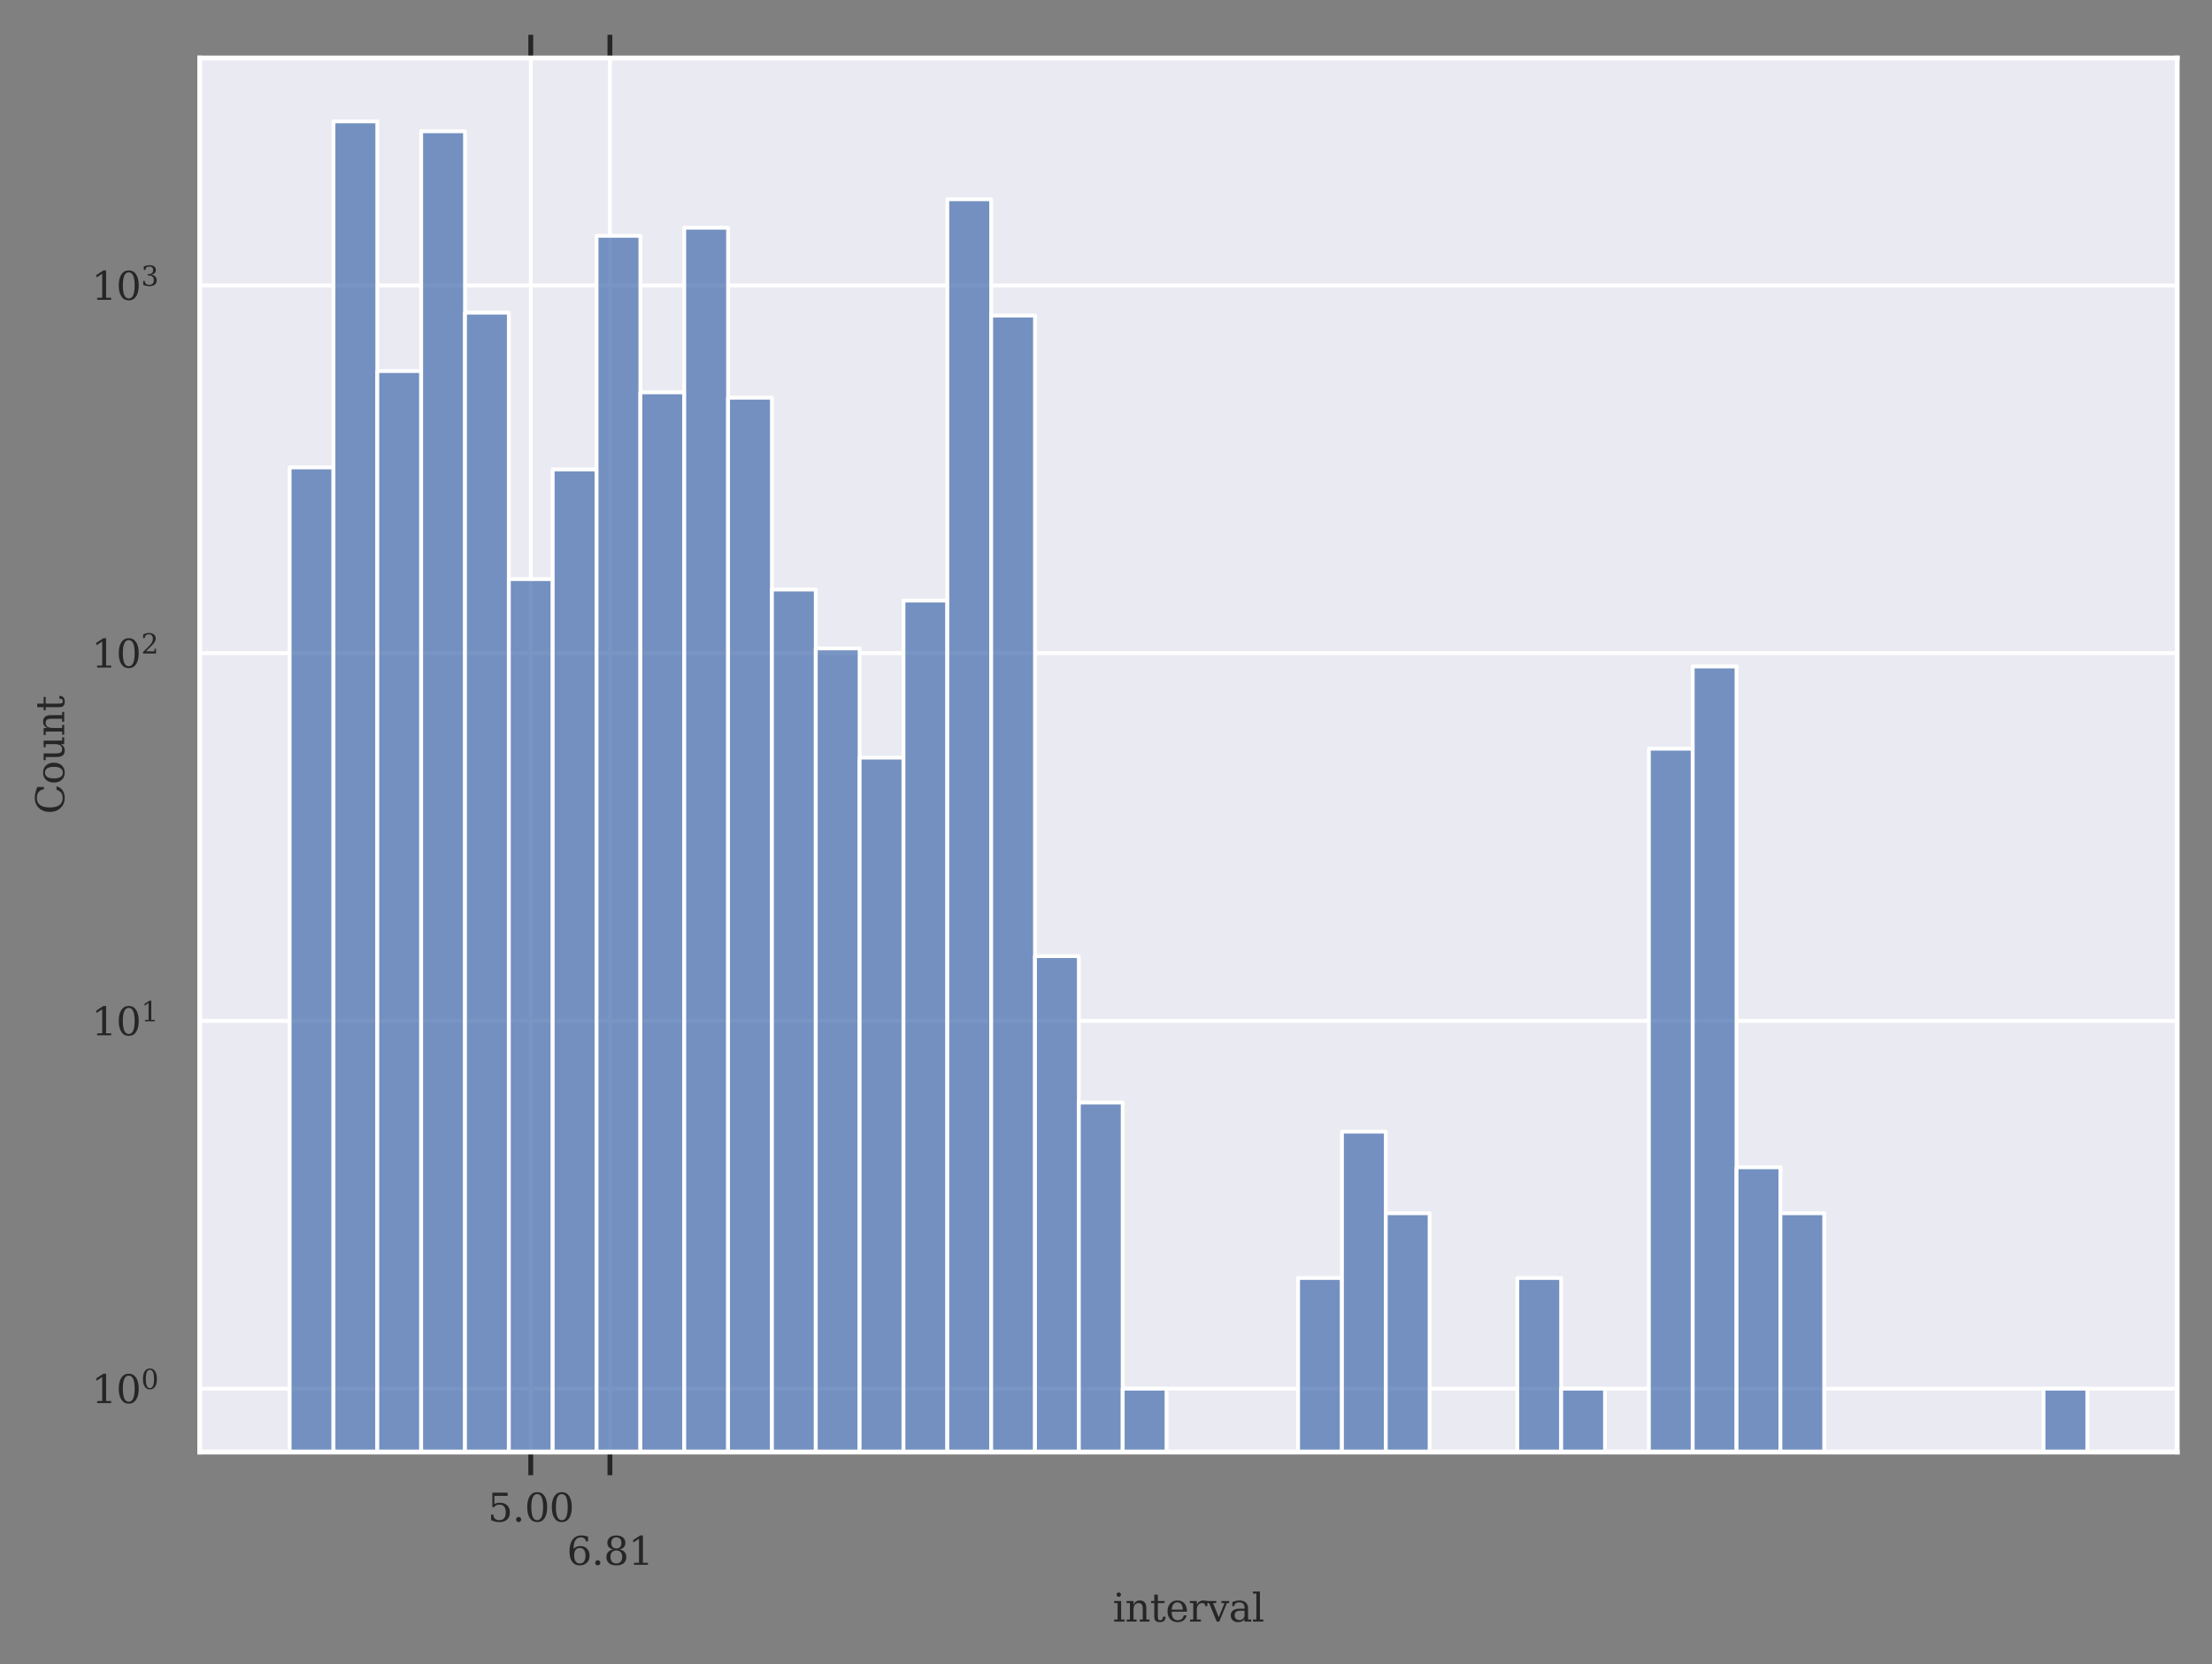 <?xml version="1.0" encoding="utf-8" standalone="no"?>
<!DOCTYPE svg PUBLIC "-//W3C//DTD SVG 1.1//EN"
  "http://www.w3.org/Graphics/SVG/1.1/DTD/svg11.dtd">
<svg height="344.411pt" version="1.1" viewBox="0 0 457.639 344.411" width="457.639pt" xmlns="http://www.w3.org/2000/svg" xmlns:xlink="http://www.w3.org/1999/xlink">
 <rect x="0" y="0" width="457.639" height="344.411" fill="#808080" stroke="none"/>
 <defs>
  <style type="text/css">*{stroke-linecap:butt;stroke-linejoin:round;}</style>
 </defs>
 <g id="figure_1">
  <g id="axes_1">
   <g id="patch_2">
    <path d="M 41.322 300.468 
L 450.439 300.468 
L 450.439 12 
L 41.322 12 
z
" style="fill:#eaeaf2;"/>
   </g>
   <g id="matplotlib.axis_1">
    <g id="xtick_1">
     <g id="line2d_1">
      <path clip-path="url(#pe4d3568363)" d="M 109.811 300.468 
L 109.811 12 
" style="fill:none;stroke:#ffffff;stroke-linecap:round;stroke-width:0.8;"/>
     </g>
     <g id="line2d_2">
      <defs>
       <path d="M 0 0 
L 0 4.8 
" id="mce262705dd" style="stroke:#262626;"/>
      </defs>
      <g>
       <use style="fill:#262626;stroke:#262626;" x="109.811" xlink:href="#mce262705dd" y="300.468"/>
      </g>
     </g>
     <g id="line2d_3">
      <defs>
       <path d="M 0 0 
L 0 -4.8 
" id="m5bb395becd" style="stroke:#262626;"/>
      </defs>
      <g>
       <use style="fill:#262626;stroke:#262626;" x="109.811" xlink:href="#m5bb395becd" y="12"/>
      </g>
     </g>
     <g id="text_1">
      <!-- 5.00 -->
      <g style="fill:#262626;" transform="translate(100.905 314.847)scale(0.08 -0.08)">
       <defs>
        <path d="M 3219 4666 
L 3219 4153 
L 1081 4153 
L 1081 2816 
Q 1244 2928 1461 2984 
Q 1678 3041 1947 3041 
Q 2703 3041 3140 2622 
Q 3578 2203 3578 1478 
Q 3578 738 3136 323 
Q 2694 -91 1894 -91 
Q 1572 -91 1234 -12 
Q 897 66 544 225 
L 544 1131 
L 897 1131 
Q 925 688 1179 453 
Q 1434 219 1894 219 
Q 2388 219 2653 544 
Q 2919 869 2919 1478 
Q 2919 2084 2655 2407 
Q 2391 2731 1894 2731 
Q 1613 2731 1398 2631 
Q 1184 2531 1019 2322 
L 750 2322 
L 750 4666 
L 3219 4666 
z
" id="DejaVuSerif-35" transform="scale(0.016)"/>
        <path d="M 603 325 
Q 603 500 722 622 
Q 841 744 1019 744 
Q 1191 744 1312 622 
Q 1434 500 1434 325 
Q 1434 153 1312 31 
Q 1191 -91 1019 -91 
Q 841 -91 722 29 
Q 603 150 603 325 
z
" id="DejaVuSerif-2e" transform="scale(0.016)"/>
        <path d="M 2034 219 
Q 2513 219 2750 744 
Q 2988 1269 2988 2328 
Q 2988 3391 2750 3916 
Q 2513 4441 2034 4441 
Q 1556 4441 1318 3916 
Q 1081 3391 1081 2328 
Q 1081 1269 1318 744 
Q 1556 219 2034 219 
z
M 2034 -91 
Q 1275 -91 848 546 
Q 422 1184 422 2328 
Q 422 3475 848 4112 
Q 1275 4750 2034 4750 
Q 2797 4750 3222 4112 
Q 3647 3475 3647 2328 
Q 3647 1184 3222 546 
Q 2797 -91 2034 -91 
z
" id="DejaVuSerif-30" transform="scale(0.016)"/>
       </defs>
       <use xlink:href="#DejaVuSerif-35"/>
       <use x="63.623" xlink:href="#DejaVuSerif-2e"/>
       <use x="95.41" xlink:href="#DejaVuSerif-30"/>
       <use x="159.033" xlink:href="#DejaVuSerif-30"/>
      </g>
     </g>
    </g>
    <g id="xtick_2">
     <g id="line2d_4">
      <path clip-path="url(#pe4d3568363)" d="M 126.186 300.468 
L 126.186 12 
" style="fill:none;stroke:#ffffff;stroke-linecap:round;stroke-width:0.8;"/>
     </g>
     <g id="line2d_5">
      <g>
       <use style="fill:#262626;stroke:#262626;" x="126.186" xlink:href="#mce262705dd" y="300.468"/>
      </g>
     </g>
     <g id="line2d_6">
      <g>
       <use style="fill:#262626;stroke:#262626;" x="126.186" xlink:href="#m5bb395becd" y="12"/>
      </g>
     </g>
     <g id="text_2">
      <!--  -->
      <g style="fill:#262626;" transform="translate(126.186 314.847)scale(0.08 -0.08)"/>
      <!-- 6.81 -->
      <g style="fill:#262626;" transform="translate(117.279 323.805)scale(0.08 -0.08)">
       <defs>
        <path d="M 2094 219 
Q 2534 219 2771 542 
Q 3009 866 3009 1472 
Q 3009 2078 2771 2401 
Q 2534 2725 2094 2725 
Q 1647 2725 1412 2412 
Q 1178 2100 1178 1509 
Q 1178 888 1415 553 
Q 1653 219 2094 219 
z
M 1075 2569 
Q 1288 2803 1556 2918 
Q 1825 3034 2163 3034 
Q 2859 3034 3264 2615 
Q 3669 2197 3669 1472 
Q 3669 763 3233 336 
Q 2797 -91 2069 -91 
Q 1278 -91 853 498 
Q 428 1088 428 2181 
Q 428 3406 931 4078 
Q 1434 4750 2350 4750 
Q 2597 4750 2869 4703 
Q 3141 4656 3425 4563 
L 3425 3794 
L 3072 3794 
Q 3034 4109 2831 4275 
Q 2628 4441 2284 4441 
Q 1678 4441 1381 3981 
Q 1084 3522 1075 2569 
z
" id="DejaVuSerif-36" transform="scale(0.016)"/>
        <path d="M 2981 1275 
Q 2981 1775 2732 2051 
Q 2484 2328 2034 2328 
Q 1584 2328 1336 2051 
Q 1088 1775 1088 1275 
Q 1088 772 1336 495 
Q 1584 219 2034 219 
Q 2484 219 2732 495 
Q 2981 772 2981 1275 
z
M 2853 3541 
Q 2853 3966 2637 4203 
Q 2422 4441 2034 4441 
Q 1650 4441 1433 4203 
Q 1216 3966 1216 3541 
Q 1216 3113 1433 2875 
Q 1650 2638 2034 2638 
Q 2422 2638 2637 2875 
Q 2853 3113 2853 3541 
z
M 2516 2484 
Q 3047 2413 3344 2092 
Q 3641 1772 3641 1275 
Q 3641 619 3225 264 
Q 2809 -91 2034 -91 
Q 1263 -91 845 264 
Q 428 619 428 1275 
Q 428 1772 725 2092 
Q 1022 2413 1556 2484 
Q 1084 2569 832 2842 
Q 581 3116 581 3541 
Q 581 4103 968 4426 
Q 1356 4750 2034 4750 
Q 2713 4750 3100 4426 
Q 3488 4103 3488 3541 
Q 3488 3116 3236 2842 
Q 2984 2569 2516 2484 
z
" id="DejaVuSerif-38" transform="scale(0.016)"/>
        <path d="M 909 0 
L 909 331 
L 1722 331 
L 1722 4213 
L 781 3603 
L 781 4013 
L 1919 4750 
L 2350 4750 
L 2350 331 
L 3163 331 
L 3163 0 
L 909 0 
z
" id="DejaVuSerif-31" transform="scale(0.016)"/>
       </defs>
       <use xlink:href="#DejaVuSerif-36"/>
       <use x="63.623" xlink:href="#DejaVuSerif-2e"/>
       <use x="95.41" xlink:href="#DejaVuSerif-38"/>
       <use x="159.033" xlink:href="#DejaVuSerif-31"/>
      </g>
     </g>
    </g>
    <g id="text_3">
     <!-- interval -->
     <g style="fill:#262626;" transform="translate(230.214 335.548)scale(0.08 -0.08)">
      <defs>
       <path d="M 622 4353 
Q 622 4497 726 4603 
Q 831 4709 978 4709 
Q 1122 4709 1226 4603 
Q 1331 4497 1331 4353 
Q 1331 4206 1228 4103 
Q 1125 4000 978 4000 
Q 831 4000 726 4103 
Q 622 4206 622 4353 
z
M 1356 331 
L 1900 331 
L 1900 0 
L 231 0 
L 231 331 
L 781 331 
L 781 2988 
L 231 2988 
L 231 3322 
L 1356 3322 
L 1356 331 
z
" id="DejaVuSerif-69" transform="scale(0.016)"/>
       <path d="M 263 0 
L 263 331 
L 781 331 
L 781 2988 
L 231 2988 
L 231 3322 
L 1356 3322 
L 1356 2731 
Q 1516 3069 1770 3241 
Q 2025 3413 2363 3413 
Q 2913 3413 3172 3097 
Q 3431 2781 3431 2113 
L 3431 331 
L 3944 331 
L 3944 0 
L 2356 0 
L 2356 331 
L 2853 331 
L 2853 1931 
Q 2853 2541 2703 2767 
Q 2553 2994 2175 2994 
Q 1775 2994 1565 2701 
Q 1356 2409 1356 1850 
L 1356 331 
L 1856 331 
L 1856 0 
L 263 0 
z
" id="DejaVuSerif-6e" transform="scale(0.016)"/>
       <path d="M 691 2988 
L 184 2988 
L 184 3322 
L 691 3322 
L 691 4353 
L 1269 4353 
L 1269 3322 
L 2350 3322 
L 2350 2988 
L 1269 2988 
L 1269 878 
Q 1269 456 1350 337 
Q 1431 219 1650 219 
Q 1875 219 1978 351 
Q 2081 484 2088 781 
L 2522 781 
Q 2497 328 2275 118 
Q 2053 -91 1600 -91 
Q 1103 -91 897 129 
Q 691 350 691 878 
L 691 2988 
z
" id="DejaVuSerif-74" transform="scale(0.016)"/>
       <path d="M 3469 1600 
L 991 1600 
L 991 1575 
Q 991 903 1244 561 
Q 1497 219 1991 219 
Q 2369 219 2611 417 
Q 2853 616 2950 1006 
L 3413 1006 
Q 3275 459 2904 184 
Q 2534 -91 1931 -91 
Q 1203 -91 761 389 
Q 319 869 319 1663 
Q 319 2450 753 2931 
Q 1188 3413 1894 3413 
Q 2647 3413 3050 2948 
Q 3453 2484 3469 1600 
z
M 2791 1931 
Q 2772 2513 2545 2808 
Q 2319 3103 1894 3103 
Q 1497 3103 1269 2806 
Q 1041 2509 991 1931 
L 2791 1931 
z
" id="DejaVuSerif-65" transform="scale(0.016)"/>
       <path d="M 3059 3328 
L 3059 2497 
L 2728 2497 
Q 2713 2744 2591 2866 
Q 2469 2988 2234 2988 
Q 1809 2988 1582 2694 
Q 1356 2400 1356 1850 
L 1356 331 
L 2022 331 
L 2022 0 
L 263 0 
L 263 331 
L 781 331 
L 781 2994 
L 231 2994 
L 231 3322 
L 1356 3322 
L 1356 2731 
Q 1525 3078 1790 3245 
Q 2056 3413 2438 3413 
Q 2578 3413 2733 3391 
Q 2888 3369 3059 3328 
z
" id="DejaVuSerif-72" transform="scale(0.016)"/>
       <path d="M 1581 0 
L 359 2988 
L -19 2988 
L -19 3322 
L 1509 3322 
L 1509 2988 
L 978 2988 
L 1913 703 
L 2847 2988 
L 2350 2988 
L 2350 3322 
L 3597 3322 
L 3597 2988 
L 3225 2988 
L 2003 0 
L 1581 0 
z
" id="DejaVuSerif-76" transform="scale(0.016)"/>
       <path d="M 2547 1044 
L 2547 1747 
L 1806 1747 
Q 1378 1747 1168 1562 
Q 959 1378 959 997 
Q 959 650 1171 447 
Q 1384 244 1747 244 
Q 2106 244 2326 466 
Q 2547 688 2547 1044 
z
M 3122 2075 
L 3122 331 
L 3634 331 
L 3634 0 
L 2547 0 
L 2547 359 
Q 2356 128 2106 18 
Q 1856 -91 1522 -91 
Q 969 -91 644 203 
Q 319 497 319 997 
Q 319 1513 691 1797 
Q 1063 2081 1741 2081 
L 2547 2081 
L 2547 2309 
Q 2547 2688 2317 2895 
Q 2088 3103 1672 3103 
Q 1328 3103 1125 2947 
Q 922 2791 872 2484 
L 575 2484 
L 575 3156 
Q 875 3284 1158 3348 
Q 1441 3413 1709 3413 
Q 2400 3413 2761 3070 
Q 3122 2728 3122 2075 
z
" id="DejaVuSerif-61" transform="scale(0.016)"/>
       <path d="M 1313 331 
L 1856 331 
L 1856 0 
L 184 0 
L 184 331 
L 738 331 
L 738 4531 
L 184 4531 
L 184 4863 
L 1313 4863 
L 1313 331 
z
" id="DejaVuSerif-6c" transform="scale(0.016)"/>
      </defs>
      <use xlink:href="#DejaVuSerif-69"/>
      <use x="31.982" xlink:href="#DejaVuSerif-6e"/>
      <use x="96.387" xlink:href="#DejaVuSerif-74"/>
      <use x="136.572" xlink:href="#DejaVuSerif-65"/>
      <use x="195.752" xlink:href="#DejaVuSerif-72"/>
      <use x="243.555" xlink:href="#DejaVuSerif-76"/>
      <use x="300.049" xlink:href="#DejaVuSerif-61"/>
      <use x="359.668" xlink:href="#DejaVuSerif-6c"/>
     </g>
    </g>
   </g>
   <g id="matplotlib.axis_2">
    <g id="ytick_1">
     <g id="line2d_7">
      <path clip-path="url(#pe4d3568363)" d="M 41.322 287.356 
L 450.439 287.356 
" style="fill:none;stroke:#ffffff;stroke-linecap:round;stroke-width:0.8;"/>
     </g>
     <g id="text_4">
      <!-- $\mathdefault{10^{0}}$ -->
      <g style="fill:#262626;" transform="translate(18.942 290.395)scale(0.08 -0.08)">
       <use transform="translate(0 0.713)" xlink:href="#DejaVuSerif-31"/>
       <use transform="translate(63.623 0.713)" xlink:href="#DejaVuSerif-30"/>
       <use transform="translate(128.154 37.047)scale(0.7)" xlink:href="#DejaVuSerif-30"/>
      </g>
     </g>
    </g>
    <g id="ytick_2">
     <g id="line2d_8">
      <path clip-path="url(#pe4d3568363)" d="M 41.322 211.257 
L 450.439 211.257 
" style="fill:none;stroke:#ffffff;stroke-linecap:round;stroke-width:0.8;"/>
     </g>
     <g id="text_5">
      <!-- $\mathdefault{10^{1}}$ -->
      <g style="fill:#262626;" transform="translate(18.942 214.296)scale(0.08 -0.08)">
       <use transform="translate(0 0.713)" xlink:href="#DejaVuSerif-31"/>
       <use transform="translate(63.623 0.713)" xlink:href="#DejaVuSerif-30"/>
       <use transform="translate(128.154 37.047)scale(0.7)" xlink:href="#DejaVuSerif-31"/>
      </g>
     </g>
    </g>
    <g id="ytick_3">
     <g id="line2d_9">
      <path clip-path="url(#pe4d3568363)" d="M 41.322 135.157 
L 450.439 135.157 
" style="fill:none;stroke:#ffffff;stroke-linecap:round;stroke-width:0.8;"/>
     </g>
     <g id="text_6">
      <!-- $\mathdefault{10^{2}}$ -->
      <g style="fill:#262626;" transform="translate(18.942 138.197)scale(0.08 -0.08)">
       <defs>
        <path d="M 819 3553 
L 469 3553 
L 469 4384 
Q 803 4563 1142 4656 
Q 1481 4750 1806 4750 
Q 2534 4750 2956 4397 
Q 3378 4044 3378 3438 
Q 3378 2753 2422 1800 
Q 2347 1728 2309 1691 
L 1131 513 
L 3078 513 
L 3078 1088 
L 3444 1088 
L 3444 0 
L 434 0 
L 434 341 
L 1850 1753 
Q 2319 2222 2519 2614 
Q 2719 3006 2719 3438 
Q 2719 3909 2473 4175 
Q 2228 4441 1797 4441 
Q 1350 4441 1106 4219 
Q 863 3997 819 3553 
z
" id="DejaVuSerif-32" transform="scale(0.016)"/>
       </defs>
       <use transform="translate(0 0.713)" xlink:href="#DejaVuSerif-31"/>
       <use transform="translate(63.623 0.713)" xlink:href="#DejaVuSerif-30"/>
       <use transform="translate(128.154 37.047)scale(0.7)" xlink:href="#DejaVuSerif-32"/>
      </g>
     </g>
    </g>
    <g id="ytick_4">
     <g id="line2d_10">
      <path clip-path="url(#pe4d3568363)" d="M 41.322 59.058 
L 450.439 59.058 
" style="fill:none;stroke:#ffffff;stroke-linecap:round;stroke-width:0.8;"/>
     </g>
     <g id="text_7">
      <!-- $\mathdefault{10^{3}}$ -->
      <g style="fill:#262626;" transform="translate(18.942 62.097)scale(0.08 -0.08)">
       <defs>
        <path d="M 622 4469 
Q 988 4606 1323 4678 
Q 1659 4750 1953 4750 
Q 2638 4750 3022 4454 
Q 3406 4159 3406 3634 
Q 3406 3213 3140 2930 
Q 2875 2647 2388 2547 
Q 2963 2466 3280 2130 
Q 3597 1794 3597 1259 
Q 3597 606 3158 257 
Q 2719 -91 1894 -91 
Q 1528 -91 1179 -12 
Q 831 66 488 225 
L 488 1131 
L 838 1131 
Q 869 681 1141 450 
Q 1413 219 1906 219 
Q 2384 219 2661 495 
Q 2938 772 2938 1253 
Q 2938 1803 2653 2086 
Q 2369 2369 1819 2369 
L 1522 2369 
L 1522 2688 
L 1678 2688 
Q 2225 2688 2498 2914 
Q 2772 3141 2772 3597 
Q 2772 4006 2547 4223 
Q 2322 4441 1900 4441 
Q 1478 4441 1245 4241 
Q 1013 4041 972 3647 
L 622 3647 
L 622 4469 
z
" id="DejaVuSerif-33" transform="scale(0.016)"/>
       </defs>
       <use transform="translate(0 0.713)" xlink:href="#DejaVuSerif-31"/>
       <use transform="translate(63.623 0.713)" xlink:href="#DejaVuSerif-30"/>
       <use transform="translate(128.154 37.047)scale(0.7)" xlink:href="#DejaVuSerif-33"/>
      </g>
     </g>
    </g>
    <g id="ytick_5"/>
    <g id="ytick_6"/>
    <g id="ytick_7"/>
    <g id="ytick_8"/>
    <g id="ytick_9"/>
    <g id="ytick_10"/>
    <g id="ytick_11"/>
    <g id="ytick_12"/>
    <g id="ytick_13"/>
    <g id="ytick_14"/>
    <g id="ytick_15"/>
    <g id="ytick_16"/>
    <g id="ytick_17"/>
    <g id="ytick_18"/>
    <g id="ytick_19"/>
    <g id="ytick_20"/>
    <g id="ytick_21"/>
    <g id="ytick_22"/>
    <g id="ytick_23"/>
    <g id="ytick_24"/>
    <g id="ytick_25"/>
    <g id="ytick_26"/>
    <g id="ytick_27"/>
    <g id="ytick_28"/>
    <g id="ytick_29"/>
    <g id="ytick_30"/>
    <g id="ytick_31"/>
    <g id="ytick_32"/>
    <g id="ytick_33"/>
    <g id="ytick_34"/>
    <g id="text_8">
     <!-- Count -->
     <g style="fill:#262626;" transform="translate(13.279 168.463)rotate(-90)scale(0.08 -0.08)">
      <defs>
       <path d="M 4513 1234 
Q 4306 581 3820 245 
Q 3334 -91 2591 -91 
Q 2134 -91 1743 65 
Q 1353 222 1050 525 
Q 700 875 529 1320 
Q 359 1766 359 2328 
Q 359 3416 987 4083 
Q 1616 4750 2644 4750 
Q 3025 4750 3456 4650 
Q 3888 4550 4384 4347 
L 4384 3272 
L 4031 3272 
Q 3916 3859 3567 4137 
Q 3219 4416 2591 4416 
Q 1844 4416 1459 3886 
Q 1075 3356 1075 2328 
Q 1075 1303 1459 773 
Q 1844 244 2591 244 
Q 3113 244 3450 492 
Q 3788 741 3938 1234 
L 4513 1234 
z
" id="DejaVuSerif-43" transform="scale(0.016)"/>
       <path d="M 1925 219 
Q 2388 219 2623 584 
Q 2859 950 2859 1663 
Q 2859 2375 2623 2739 
Q 2388 3103 1925 3103 
Q 1463 3103 1227 2739 
Q 991 2375 991 1663 
Q 991 950 1228 584 
Q 1466 219 1925 219 
z
M 1925 -91 
Q 1200 -91 759 389 
Q 319 869 319 1663 
Q 319 2456 758 2934 
Q 1197 3413 1925 3413 
Q 2653 3413 3092 2934 
Q 3531 2456 3531 1663 
Q 3531 869 3092 389 
Q 2653 -91 1925 -91 
z
" id="DejaVuSerif-6f" transform="scale(0.016)"/>
       <path d="M 2266 3322 
L 3341 3322 
L 3341 331 
L 3884 331 
L 3884 0 
L 2766 0 
L 2766 588 
Q 2606 256 2353 82 
Q 2100 -91 1766 -91 
Q 1213 -91 952 223 
Q 691 538 691 1209 
L 691 2988 
L 172 2988 
L 172 3322 
L 1269 3322 
L 1269 1388 
Q 1269 781 1417 556 
Q 1566 331 1947 331 
Q 2347 331 2556 625 
Q 2766 919 2766 1478 
L 2766 2988 
L 2266 2988 
L 2266 3322 
z
" id="DejaVuSerif-75" transform="scale(0.016)"/>
      </defs>
      <use xlink:href="#DejaVuSerif-43"/>
      <use x="76.514" xlink:href="#DejaVuSerif-6f"/>
      <use x="136.719" xlink:href="#DejaVuSerif-75"/>
      <use x="201.123" xlink:href="#DejaVuSerif-6e"/>
      <use x="265.527" xlink:href="#DejaVuSerif-74"/>
     </g>
    </g>
   </g>
   <g id="patch_3">
    <path clip-path="url(#pe4d3568363)" d="M 59.919 76386.67 
L 68.99 76386.67 
L 68.99 96.716 
L 59.919 96.716 
z
" style="fill:#4c72b0;fill-opacity:0.75;stroke:#ffffff;stroke-linejoin:miter;stroke-width:0.792;"/>
   </g>
   <g id="patch_4">
    <path clip-path="url(#pe4d3568363)" d="M 68.99 76386.67 
L 78.061 76386.67 
L 78.061 25.112 
L 68.99 25.112 
z
" style="fill:#4c72b0;fill-opacity:0.75;stroke:#ffffff;stroke-linejoin:miter;stroke-width:0.792;"/>
   </g>
   <g id="patch_5">
    <path clip-path="url(#pe4d3568363)" d="M 78.061 76386.67 
L 87.133 76386.67 
L 87.133 76.777 
L 78.061 76.777 
z
" style="fill:#4c72b0;fill-opacity:0.75;stroke:#ffffff;stroke-linejoin:miter;stroke-width:0.792;"/>
   </g>
   <g id="patch_6">
    <path clip-path="url(#pe4d3568363)" d="M 87.133 76386.67 
L 96.204 76386.67 
L 96.204 27.162 
L 87.133 27.162 
z
" style="fill:#4c72b0;fill-opacity:0.75;stroke:#ffffff;stroke-linejoin:miter;stroke-width:0.792;"/>
   </g>
   <g id="patch_7">
    <path clip-path="url(#pe4d3568363)" d="M 96.204 76386.67 
L 105.275 76386.67 
L 105.275 64.702 
L 96.204 64.702 
z
" style="fill:#4c72b0;fill-opacity:0.75;stroke:#ffffff;stroke-linejoin:miter;stroke-width:0.792;"/>
   </g>
   <g id="patch_8">
    <path clip-path="url(#pe4d3568363)" d="M 105.275 76386.67 
L 114.347 76386.67 
L 114.347 119.831 
L 105.275 119.831 
z
" style="fill:#4c72b0;fill-opacity:0.75;stroke:#ffffff;stroke-linejoin:miter;stroke-width:0.792;"/>
   </g>
   <g id="patch_9">
    <path clip-path="url(#pe4d3568363)" d="M 114.347 76386.67 
L 123.418 76386.67 
L 123.418 97.131 
L 114.347 97.131 
z
" style="fill:#4c72b0;fill-opacity:0.75;stroke:#ffffff;stroke-linejoin:miter;stroke-width:0.792;"/>
   </g>
   <g id="patch_10">
    <path clip-path="url(#pe4d3568363)" d="M 123.418 76386.67 
L 132.489 76386.67 
L 132.489 48.799 
L 123.418 48.799 
z
" style="fill:#4c72b0;fill-opacity:0.75;stroke:#ffffff;stroke-linejoin:miter;stroke-width:0.792;"/>
   </g>
   <g id="patch_11">
    <path clip-path="url(#pe4d3568363)" d="M 132.489 76386.67 
L 141.561 76386.67 
L 141.561 81.182 
L 132.489 81.182 
z
" style="fill:#4c72b0;fill-opacity:0.75;stroke:#ffffff;stroke-linejoin:miter;stroke-width:0.792;"/>
   </g>
   <g id="patch_12">
    <path clip-path="url(#pe4d3568363)" d="M 141.561 76386.67 
L 150.632 76386.67 
L 150.632 47.122 
L 141.561 47.122 
z
" style="fill:#4c72b0;fill-opacity:0.75;stroke:#ffffff;stroke-linejoin:miter;stroke-width:0.792;"/>
   </g>
   <g id="patch_13">
    <path clip-path="url(#pe4d3568363)" d="M 150.632 76386.67 
L 159.703 76386.67 
L 159.703 82.298 
L 150.632 82.298 
z
" style="fill:#4c72b0;fill-opacity:0.75;stroke:#ffffff;stroke-linejoin:miter;stroke-width:0.792;"/>
   </g>
   <g id="patch_14">
    <path clip-path="url(#pe4d3568363)" d="M 159.703 76386.67 
L 168.775 76386.67 
L 168.775 121.978 
L 159.703 121.978 
z
" style="fill:#4c72b0;fill-opacity:0.75;stroke:#ffffff;stroke-linejoin:miter;stroke-width:0.792;"/>
   </g>
   <g id="patch_15">
    <path clip-path="url(#pe4d3568363)" d="M 168.775 76386.67 
L 177.846 76386.67 
L 177.846 134.18 
L 168.775 134.18 
z
" style="fill:#4c72b0;fill-opacity:0.75;stroke:#ffffff;stroke-linejoin:miter;stroke-width:0.792;"/>
   </g>
   <g id="patch_16">
    <path clip-path="url(#pe4d3568363)" d="M 177.846 76386.67 
L 186.917 76386.67 
L 186.917 156.769 
L 177.846 156.769 
z
" style="fill:#4c72b0;fill-opacity:0.75;stroke:#ffffff;stroke-linejoin:miter;stroke-width:0.792;"/>
   </g>
   <g id="patch_17">
    <path clip-path="url(#pe4d3568363)" d="M 186.917 76386.67 
L 195.989 76386.67 
L 195.989 124.274 
L 186.917 124.274 
z
" style="fill:#4c72b0;fill-opacity:0.75;stroke:#ffffff;stroke-linejoin:miter;stroke-width:0.792;"/>
   </g>
   <g id="patch_18">
    <path clip-path="url(#pe4d3568363)" d="M 195.989 76386.67 
L 205.06 76386.67 
L 205.06 41.231 
L 195.989 41.231 
z
" style="fill:#4c72b0;fill-opacity:0.75;stroke:#ffffff;stroke-linejoin:miter;stroke-width:0.792;"/>
   </g>
   <g id="patch_19">
    <path clip-path="url(#pe4d3568363)" d="M 205.06 76386.67 
L 214.131 76386.67 
L 214.131 65.296 
L 205.06 65.296 
z
" style="fill:#4c72b0;fill-opacity:0.75;stroke:#ffffff;stroke-linejoin:miter;stroke-width:0.792;"/>
   </g>
   <g id="patch_20">
    <path clip-path="url(#pe4d3568363)" d="M 214.131 76386.67 
L 223.203 76386.67 
L 223.203 197.856 
L 214.131 197.856 
z
" style="fill:#4c72b0;fill-opacity:0.75;stroke:#ffffff;stroke-linejoin:miter;stroke-width:0.792;"/>
   </g>
   <g id="patch_21">
    <path clip-path="url(#pe4d3568363)" d="M 223.203 76386.67 
L 232.274 76386.67 
L 232.274 228.139 
L 223.203 228.139 
z
" style="fill:#4c72b0;fill-opacity:0.75;stroke:#ffffff;stroke-linejoin:miter;stroke-width:0.792;"/>
   </g>
   <g id="patch_22">
    <path clip-path="url(#pe4d3568363)" d="M 232.274 76386.67 
L 241.345 76386.67 
L 241.345 287.356 
L 232.274 287.356 
z
" style="fill:#4c72b0;fill-opacity:0.75;stroke:#ffffff;stroke-linejoin:miter;stroke-width:0.792;"/>
   </g>
   <g id="patch_23">
    <path clip-path="url(#pe4d3568363)" d="M 241.345 76386.67 
L 250.417 76386.67 
L 250.417 76386.67 
L 241.345 76386.67 
z
" style="fill:#4c72b0;fill-opacity:0.75;stroke:#ffffff;stroke-linejoin:miter;stroke-width:0.792;"/>
   </g>
   <g id="patch_24">
    <path clip-path="url(#pe4d3568363)" d="M 250.417 76386.67 
L 259.488 76386.67 
L 259.488 76386.67 
L 250.417 76386.67 
z
" style="fill:#4c72b0;fill-opacity:0.75;stroke:#ffffff;stroke-linejoin:miter;stroke-width:0.792;"/>
   </g>
   <g id="patch_25">
    <path clip-path="url(#pe4d3568363)" d="M 259.488 76386.67 
L 268.559 76386.67 
L 268.559 76386.67 
L 259.488 76386.67 
z
" style="fill:#4c72b0;fill-opacity:0.75;stroke:#ffffff;stroke-linejoin:miter;stroke-width:0.792;"/>
   </g>
   <g id="patch_26">
    <path clip-path="url(#pe4d3568363)" d="M 268.559 76386.67 
L 277.631 76386.67 
L 277.631 264.448 
L 268.559 264.448 
z
" style="fill:#4c72b0;fill-opacity:0.75;stroke:#ffffff;stroke-linejoin:miter;stroke-width:0.792;"/>
   </g>
   <g id="patch_27">
    <path clip-path="url(#pe4d3568363)" d="M 277.631 76386.67 
L 286.702 76386.67 
L 286.702 234.165 
L 277.631 234.165 
z
" style="fill:#4c72b0;fill-opacity:0.75;stroke:#ffffff;stroke-linejoin:miter;stroke-width:0.792;"/>
   </g>
   <g id="patch_28">
    <path clip-path="url(#pe4d3568363)" d="M 286.702 76386.67 
L 295.773 76386.67 
L 295.773 251.047 
L 286.702 251.047 
z
" style="fill:#4c72b0;fill-opacity:0.75;stroke:#ffffff;stroke-linejoin:miter;stroke-width:0.792;"/>
   </g>
   <g id="patch_29">
    <path clip-path="url(#pe4d3568363)" d="M 295.773 76386.67 
L 304.845 76386.67 
L 304.845 76386.67 
L 295.773 76386.67 
z
" style="fill:#4c72b0;fill-opacity:0.75;stroke:#ffffff;stroke-linejoin:miter;stroke-width:0.792;"/>
   </g>
   <g id="patch_30">
    <path clip-path="url(#pe4d3568363)" d="M 304.845 76386.67 
L 313.916 76386.67 
L 313.916 76386.67 
L 304.845 76386.67 
z
" style="fill:#4c72b0;fill-opacity:0.75;stroke:#ffffff;stroke-linejoin:miter;stroke-width:0.792;"/>
   </g>
   <g id="patch_31">
    <path clip-path="url(#pe4d3568363)" d="M 313.916 76386.67 
L 322.987 76386.67 
L 322.987 264.448 
L 313.916 264.448 
z
" style="fill:#4c72b0;fill-opacity:0.75;stroke:#ffffff;stroke-linejoin:miter;stroke-width:0.792;"/>
   </g>
   <g id="patch_32">
    <path clip-path="url(#pe4d3568363)" d="M 322.987 76386.67 
L 332.059 76386.67 
L 332.059 287.356 
L 322.987 287.356 
z
" style="fill:#4c72b0;fill-opacity:0.75;stroke:#ffffff;stroke-linejoin:miter;stroke-width:0.792;"/>
   </g>
   <g id="patch_33">
    <path clip-path="url(#pe4d3568363)" d="M 332.059 76386.67 
L 341.13 76386.67 
L 341.13 76386.67 
L 332.059 76386.67 
z
" style="fill:#4c72b0;fill-opacity:0.75;stroke:#ffffff;stroke-linejoin:miter;stroke-width:0.792;"/>
   </g>
   <g id="patch_34">
    <path clip-path="url(#pe4d3568363)" d="M 341.13 76386.67 
L 350.201 76386.67 
L 350.201 154.915 
L 341.13 154.915 
z
" style="fill:#4c72b0;fill-opacity:0.75;stroke:#ffffff;stroke-linejoin:miter;stroke-width:0.792;"/>
   </g>
   <g id="patch_35">
    <path clip-path="url(#pe4d3568363)" d="M 350.201 76386.67 
L 359.273 76386.67 
L 359.273 137.913 
L 350.201 137.913 
z
" style="fill:#4c72b0;fill-opacity:0.75;stroke:#ffffff;stroke-linejoin:miter;stroke-width:0.792;"/>
   </g>
   <g id="patch_36">
    <path clip-path="url(#pe4d3568363)" d="M 359.273 76386.67 
L 368.344 76386.67 
L 368.344 241.539 
L 359.273 241.539 
z
" style="fill:#4c72b0;fill-opacity:0.75;stroke:#ffffff;stroke-linejoin:miter;stroke-width:0.792;"/>
   </g>
   <g id="patch_37">
    <path clip-path="url(#pe4d3568363)" d="M 368.344 76386.67 
L 377.415 76386.67 
L 377.415 251.047 
L 368.344 251.047 
z
" style="fill:#4c72b0;fill-opacity:0.75;stroke:#ffffff;stroke-linejoin:miter;stroke-width:0.792;"/>
   </g>
   <g id="patch_38">
    <path clip-path="url(#pe4d3568363)" d="M 377.415 76386.67 
L 386.487 76386.67 
L 386.487 76386.67 
L 377.415 76386.67 
z
" style="fill:#4c72b0;fill-opacity:0.75;stroke:#ffffff;stroke-linejoin:miter;stroke-width:0.792;"/>
   </g>
   <g id="patch_39">
    <path clip-path="url(#pe4d3568363)" d="M 386.487 76386.67 
L 395.558 76386.67 
L 395.558 76386.67 
L 386.487 76386.67 
z
" style="fill:#4c72b0;fill-opacity:0.75;stroke:#ffffff;stroke-linejoin:miter;stroke-width:0.792;"/>
   </g>
   <g id="patch_40">
    <path clip-path="url(#pe4d3568363)" d="M 395.558 76386.67 
L 404.629 76386.67 
L 404.629 76386.67 
L 395.558 76386.67 
z
" style="fill:#4c72b0;fill-opacity:0.75;stroke:#ffffff;stroke-linejoin:miter;stroke-width:0.792;"/>
   </g>
   <g id="patch_41">
    <path clip-path="url(#pe4d3568363)" d="M 404.629 76386.67 
L 413.701 76386.67 
L 413.701 76386.67 
L 404.629 76386.67 
z
" style="fill:#4c72b0;fill-opacity:0.75;stroke:#ffffff;stroke-linejoin:miter;stroke-width:0.792;"/>
   </g>
   <g id="patch_42">
    <path clip-path="url(#pe4d3568363)" d="M 413.701 76386.67 
L 422.772 76386.67 
L 422.772 76386.67 
L 413.701 76386.67 
z
" style="fill:#4c72b0;fill-opacity:0.75;stroke:#ffffff;stroke-linejoin:miter;stroke-width:0.792;"/>
   </g>
   <g id="patch_43">
    <path clip-path="url(#pe4d3568363)" d="M 422.772 76386.67 
L 431.843 76386.67 
L 431.843 287.356 
L 422.772 287.356 
z
" style="fill:#4c72b0;fill-opacity:0.75;stroke:#ffffff;stroke-linejoin:miter;stroke-width:0.792;"/>
   </g>
   <g id="patch_44">
    <path d="M 41.322 300.468 
L 41.322 12 
" style="fill:none;stroke:#ffffff;stroke-linecap:square;stroke-linejoin:miter;"/>
   </g>
   <g id="patch_45">
    <path d="M 450.439 300.468 
L 450.439 12 
" style="fill:none;stroke:#ffffff;stroke-linecap:square;stroke-linejoin:miter;"/>
   </g>
   <g id="patch_46">
    <path d="M 41.322 300.468 
L 450.439 300.468 
" style="fill:none;stroke:#ffffff;stroke-linecap:square;stroke-linejoin:miter;"/>
   </g>
   <g id="patch_47">
    <path d="M 41.322 12 
L 450.439 12 
" style="fill:none;stroke:#ffffff;stroke-linecap:square;stroke-linejoin:miter;"/>
   </g>
  </g>
 </g>
 <defs>
  <clipPath id="pe4d3568363">
   <rect height="288.468" width="409.117" x="41.322" y="12"/>
  </clipPath>
 </defs>
</svg>
